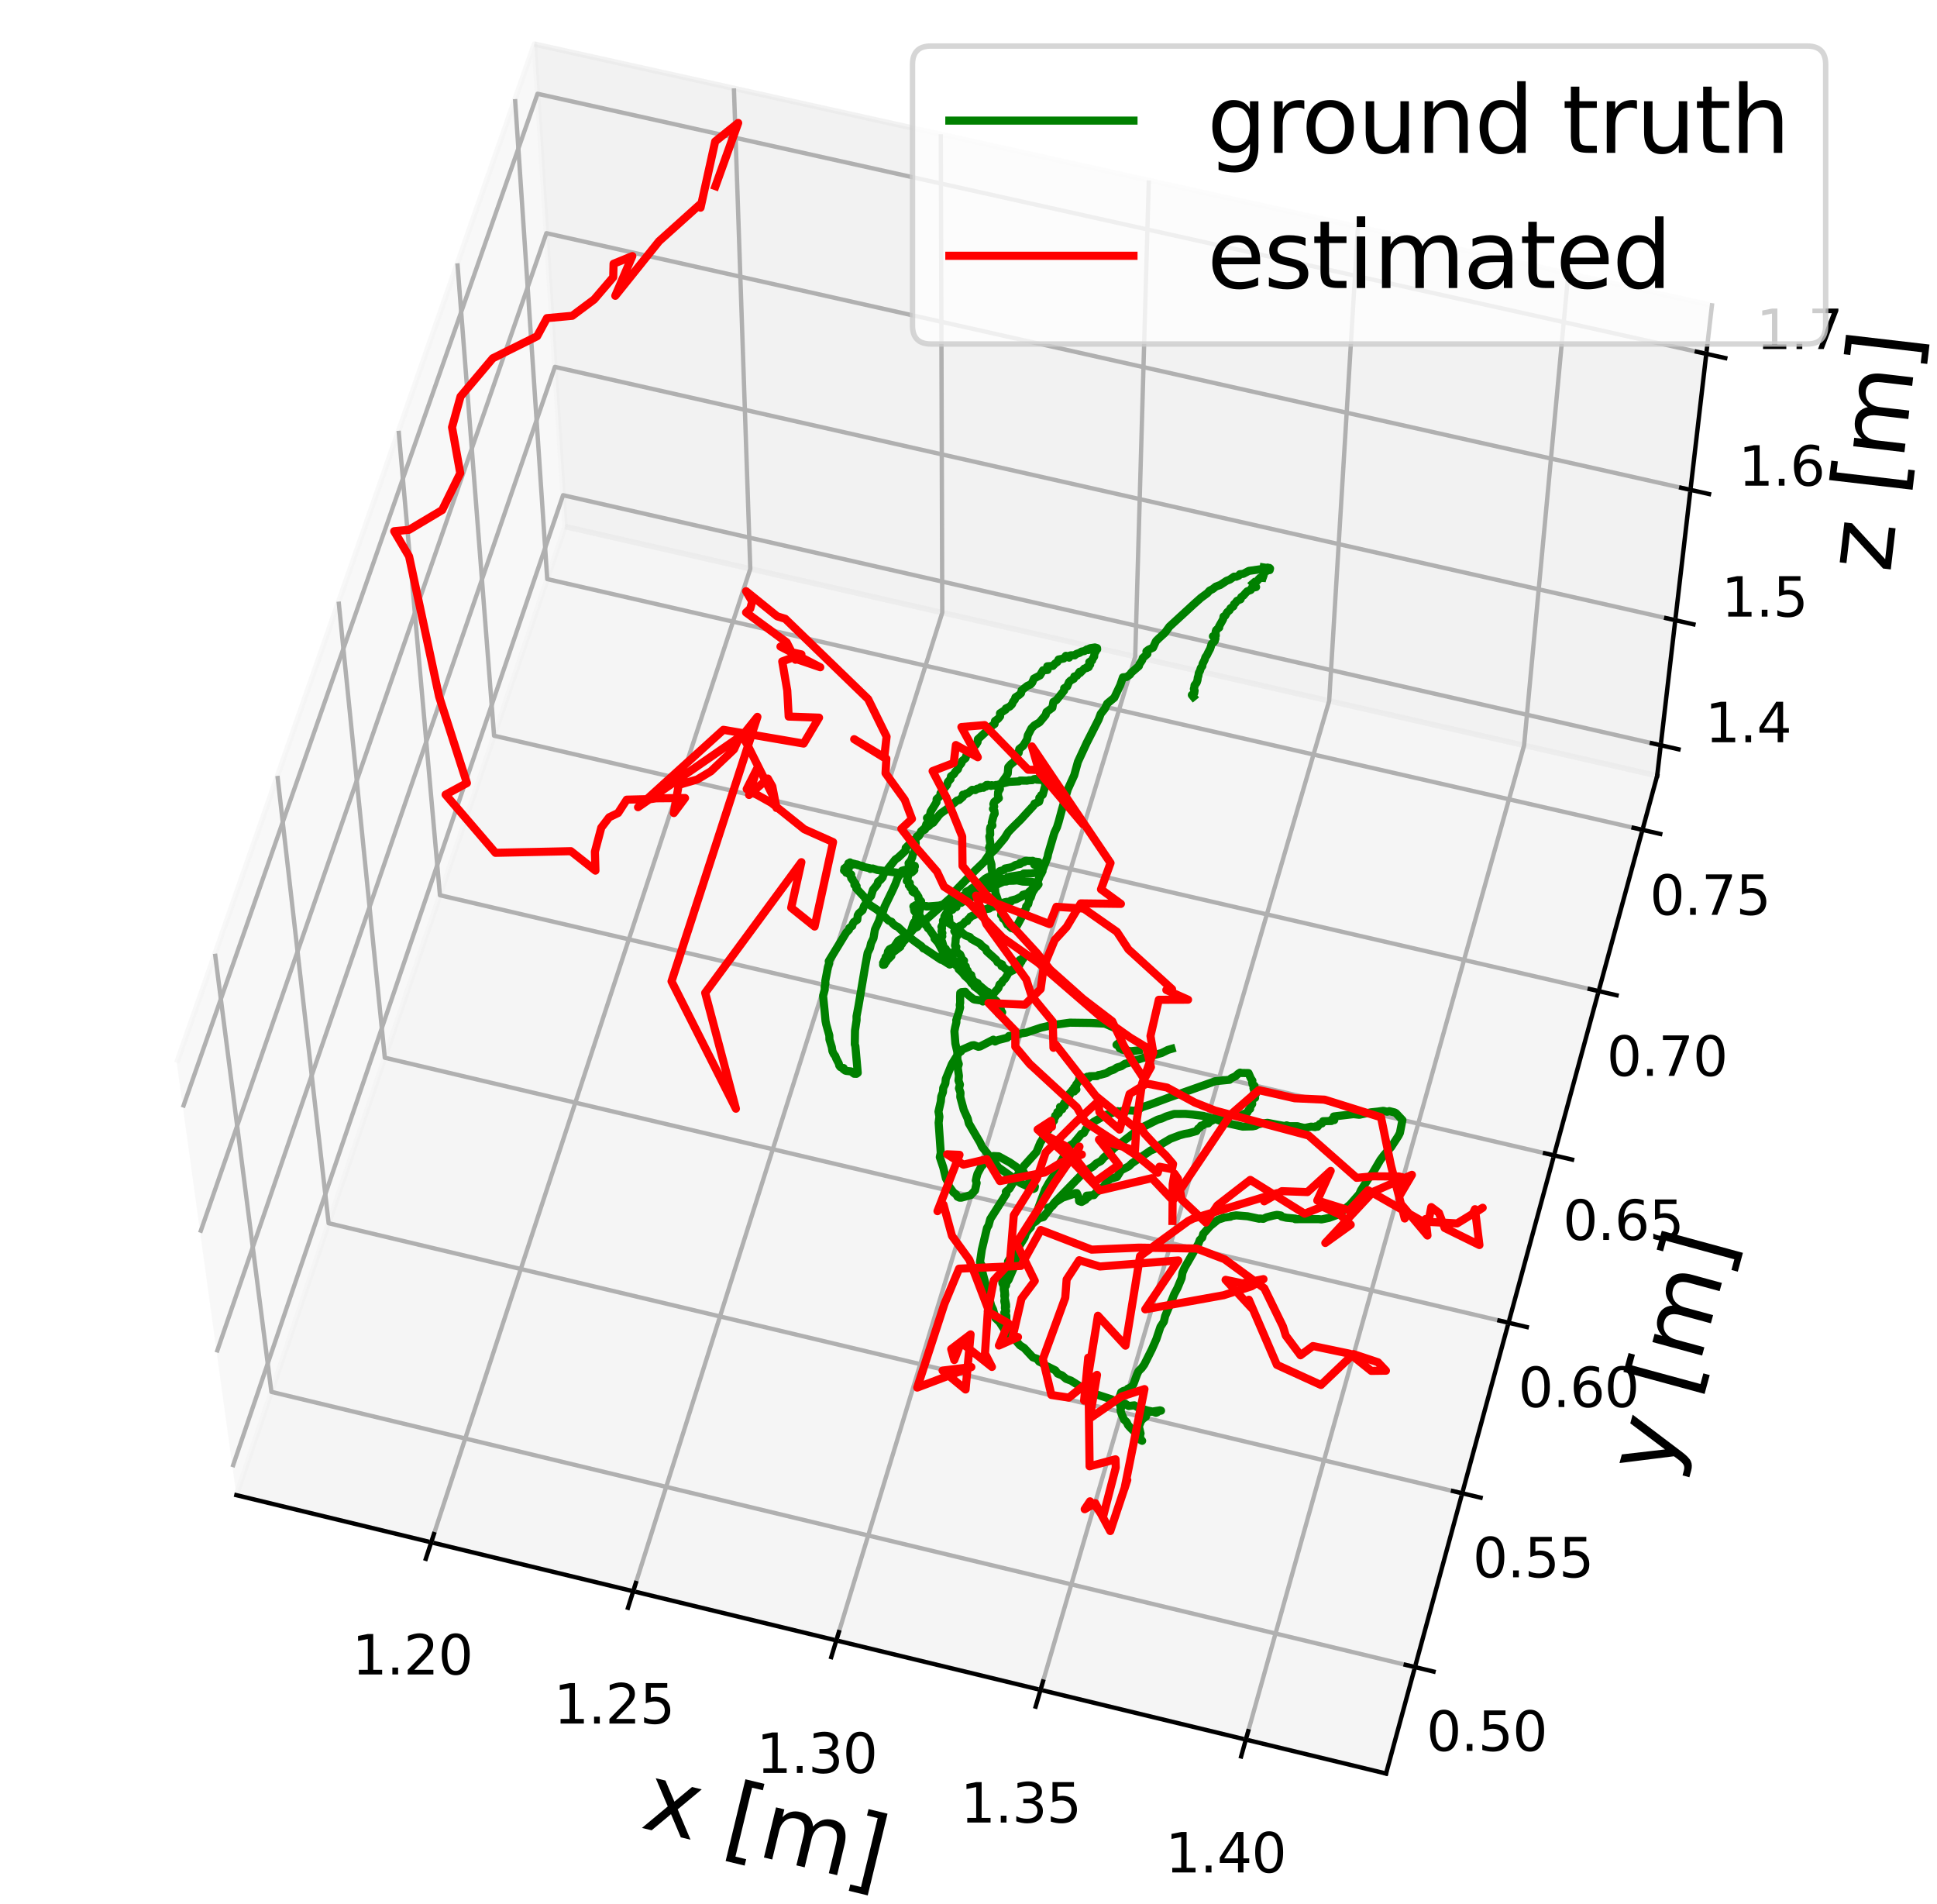 <?xml version="1.0" encoding="utf-8" standalone="no"?>
<!DOCTYPE svg PUBLIC "-//W3C//DTD SVG 1.1//EN"
  "http://www.w3.org/Graphics/SVG/1.1/DTD/svg11.dtd">
<svg xmlns:xlink="http://www.w3.org/1999/xlink" width="357.656pt" height="351.439pt" viewBox="0 0 357.656 351.439" xmlns="http://www.w3.org/2000/svg" version="1.1">
 <defs>
  <style type="text/css">*{stroke-linejoin: round; stroke-linecap: butt}</style>
 </defs>
 <g id="figure_1">
  <g id="patch_1">
   <path d="M 0 351.439 
L 357.656 351.439 
L 357.656 0 
L 0 0 
z
" style="fill: #ffffff"/>
  </g>
  <g id="patch_2">
   <path d="M 0 345.6 
L 345.6 345.6 
L 345.6 0 
L 0 0 
z
" style="fill: #ffffff"/>
  </g>
  <g id="pane3d_1">
   <g id="patch_3">
    <path d="M 43.64 276.022 
L 104.336 97.213 
L 98.668 8.135 
L 32.635 196.201 
" style="fill: #f2f2f2; opacity: 0.5; stroke: #f2f2f2; stroke-linejoin: miter"/>
   </g>
  </g>
  <g id="pane3d_2">
   <g id="patch_4">
    <path d="M 104.336 97.213 
L 305.985 143.222 
L 316.1 56.368 
L 98.668 8.135 
" style="fill: #e6e6e6; opacity: 0.5; stroke: #e6e6e6; stroke-linejoin: miter"/>
   </g>
  </g>
  <g id="pane3d_3">
   <g id="patch_5">
    <path d="M 43.64 276.022 
L 255.925 327.419 
L 305.985 143.222 
L 104.336 97.213 
" style="fill: #ececec; opacity: 0.5; stroke: #ececec; stroke-linejoin: miter"/>
   </g>
  </g>
  <g id="axis3d_1">
   <g id="line2d_1">
    <path d="M 43.64 276.022 
L 255.925 327.419 
" style="fill: none; stroke: #000000; stroke-width: 0.8; stroke-linecap: square"/>
   </g>
   <g id="text_1">
    <!-- x [m] -->
    <g transform="translate(118.044 337.345)rotate(-346.39)scale(0.17 -0.17)">
     <defs>
      <path id="DejaVuSans-78" d="M 3513 3500 
L 2247 1797 
L 3578 0 
L 2900 0 
L 1881 1375 
L 863 0 
L 184 0 
L 1544 1831 
L 300 3500 
L 978 3500 
L 1906 2253 
L 2834 3500 
L 3513 3500 
z
" transform="scale(0.016)"/>
      <path id="DejaVuSans-20" transform="scale(0.016)"/>
      <path id="DejaVuSans-5b" d="M 550 4863 
L 1875 4863 
L 1875 4416 
L 1125 4416 
L 1125 -397 
L 1875 -397 
L 1875 -844 
L 550 -844 
L 550 4863 
z
" transform="scale(0.016)"/>
      <path id="DejaVuSans-6d" d="M 3328 2828 
Q 3544 3216 3844 3400 
Q 4144 3584 4550 3584 
Q 5097 3584 5394 3201 
Q 5691 2819 5691 2113 
L 5691 0 
L 5113 0 
L 5113 2094 
Q 5113 2597 4934 2840 
Q 4756 3084 4391 3084 
Q 3944 3084 3684 2787 
Q 3425 2491 3425 1978 
L 3425 0 
L 2847 0 
L 2847 2094 
Q 2847 2600 2669 2842 
Q 2491 3084 2119 3084 
Q 1678 3084 1418 2786 
Q 1159 2488 1159 1978 
L 1159 0 
L 581 0 
L 581 3500 
L 1159 3500 
L 1159 2956 
Q 1356 3278 1631 3431 
Q 1906 3584 2284 3584 
Q 2666 3584 2933 3390 
Q 3200 3197 3328 2828 
z
" transform="scale(0.016)"/>
      <path id="DejaVuSans-5d" d="M 1947 4863 
L 1947 -844 
L 622 -844 
L 622 -397 
L 1369 -397 
L 1369 4416 
L 622 4416 
L 622 4863 
L 1947 4863 
z
" transform="scale(0.016)"/>
     </defs>
     <use xlink:href="#DejaVuSans-78"/>
     <use xlink:href="#DejaVuSans-20" x="59.18"/>
     <use xlink:href="#DejaVuSans-5b" x="90.967"/>
     <use xlink:href="#DejaVuSans-6d" x="129.98"/>
     <use xlink:href="#DejaVuSans-5d" x="227.393"/>
    </g>
   </g>
   <g id="Line3DCollection_1">
    <path d="M 79.622 284.733 
L 138.538 105.017 
L 135.513 16.308 
" style="fill: none; stroke: #b0b0b0; stroke-width: 0.8"/>
    <path d="M 116.922 293.764 
L 173.983 113.104 
L 173.712 24.782 
" style="fill: none; stroke: #b0b0b0; stroke-width: 0.8"/>
    <path d="M 154.424 302.844 
L 209.61 121.233 
L 212.121 33.302 
" style="fill: none; stroke: #b0b0b0; stroke-width: 0.8"/>
    <path d="M 192.129 311.973 
L 245.42 129.403 
L 250.743 41.87 
" style="fill: none; stroke: #b0b0b0; stroke-width: 0.8"/>
    <path d="M 230.038 321.151 
L 281.413 137.615 
L 289.579 50.485 
" style="fill: none; stroke: #b0b0b0; stroke-width: 0.8"/>
   </g>
   <g id="xtick_1">
    <g id="line2d_2">
     <path d="M 80.119 283.215 
L 78.625 287.774 
" style="fill: none; stroke: #000000; stroke-width: 0.8; stroke-linecap: square"/>
    </g>
    <g id="text_2">
     <!-- 1.20 -->
     <g transform="translate(64.992 309.125)scale(0.1 -0.1)">
      <defs>
       <path id="DejaVuSans-31" d="M 794 531 
L 1825 531 
L 1825 4091 
L 703 3866 
L 703 4441 
L 1819 4666 
L 2450 4666 
L 2450 531 
L 3481 531 
L 3481 0 
L 794 0 
L 794 531 
z
" transform="scale(0.016)"/>
       <path id="DejaVuSans-2e" d="M 684 794 
L 1344 794 
L 1344 0 
L 684 0 
L 684 794 
z
" transform="scale(0.016)"/>
       <path id="DejaVuSans-32" d="M 1228 531 
L 3431 531 
L 3431 0 
L 469 0 
L 469 531 
Q 828 903 1448 1529 
Q 2069 2156 2228 2338 
Q 2531 2678 2651 2914 
Q 2772 3150 2772 3378 
Q 2772 3750 2511 3984 
Q 2250 4219 1831 4219 
Q 1534 4219 1204 4116 
Q 875 4013 500 3803 
L 500 4441 
Q 881 4594 1212 4672 
Q 1544 4750 1819 4750 
Q 2544 4750 2975 4387 
Q 3406 4025 3406 3419 
Q 3406 3131 3298 2873 
Q 3191 2616 2906 2266 
Q 2828 2175 2409 1742 
Q 1991 1309 1228 531 
z
" transform="scale(0.016)"/>
       <path id="DejaVuSans-30" d="M 2034 4250 
Q 1547 4250 1301 3770 
Q 1056 3291 1056 2328 
Q 1056 1369 1301 889 
Q 1547 409 2034 409 
Q 2525 409 2770 889 
Q 3016 1369 3016 2328 
Q 3016 3291 2770 3770 
Q 2525 4250 2034 4250 
z
M 2034 4750 
Q 2819 4750 3233 4129 
Q 3647 3509 3647 2328 
Q 3647 1150 3233 529 
Q 2819 -91 2034 -91 
Q 1250 -91 836 529 
Q 422 1150 422 2328 
Q 422 3509 836 4129 
Q 1250 4750 2034 4750 
z
" transform="scale(0.016)"/>
      </defs>
      <use xlink:href="#DejaVuSans-31"/>
      <use xlink:href="#DejaVuSans-2e" x="63.623"/>
      <use xlink:href="#DejaVuSans-32" x="95.41"/>
      <use xlink:href="#DejaVuSans-30" x="159.033"/>
     </g>
    </g>
   </g>
   <g id="xtick_2">
    <g id="line2d_3">
     <path d="M 117.404 292.237 
L 115.956 296.822 
" style="fill: none; stroke: #000000; stroke-width: 0.8; stroke-linecap: square"/>
    </g>
    <g id="text_3">
     <!-- 1.25 -->
     <g transform="translate(102.236 318.19)scale(0.1 -0.1)">
      <defs>
       <path id="DejaVuSans-35" d="M 691 4666 
L 3169 4666 
L 3169 4134 
L 1269 4134 
L 1269 2991 
Q 1406 3038 1543 3061 
Q 1681 3084 1819 3084 
Q 2600 3084 3056 2656 
Q 3513 2228 3513 1497 
Q 3513 744 3044 326 
Q 2575 -91 1722 -91 
Q 1428 -91 1123 -41 
Q 819 9 494 109 
L 494 744 
Q 775 591 1075 516 
Q 1375 441 1709 441 
Q 2250 441 2565 725 
Q 2881 1009 2881 1497 
Q 2881 1984 2565 2268 
Q 2250 2553 1709 2553 
Q 1456 2553 1204 2497 
Q 953 2441 691 2322 
L 691 4666 
z
" transform="scale(0.016)"/>
      </defs>
      <use xlink:href="#DejaVuSans-31"/>
      <use xlink:href="#DejaVuSans-2e" x="63.623"/>
      <use xlink:href="#DejaVuSans-32" x="95.41"/>
      <use xlink:href="#DejaVuSans-35" x="159.033"/>
     </g>
    </g>
   </g>
   <g id="xtick_3">
    <g id="line2d_4">
     <path d="M 154.89 301.309 
L 153.489 305.918 
" style="fill: none; stroke: #000000; stroke-width: 0.8; stroke-linecap: square"/>
    </g>
    <g id="text_4">
     <!-- 1.30 -->
     <g transform="translate(139.681 327.304)scale(0.1 -0.1)">
      <defs>
       <path id="DejaVuSans-33" d="M 2597 2516 
Q 3050 2419 3304 2112 
Q 3559 1806 3559 1356 
Q 3559 666 3084 287 
Q 2609 -91 1734 -91 
Q 1441 -91 1130 -33 
Q 819 25 488 141 
L 488 750 
Q 750 597 1062 519 
Q 1375 441 1716 441 
Q 2309 441 2620 675 
Q 2931 909 2931 1356 
Q 2931 1769 2642 2001 
Q 2353 2234 1838 2234 
L 1294 2234 
L 1294 2753 
L 1863 2753 
Q 2328 2753 2575 2939 
Q 2822 3125 2822 3475 
Q 2822 3834 2567 4026 
Q 2313 4219 1838 4219 
Q 1578 4219 1281 4162 
Q 984 4106 628 3988 
L 628 4550 
Q 988 4650 1302 4700 
Q 1616 4750 1894 4750 
Q 2613 4750 3031 4423 
Q 3450 4097 3450 3541 
Q 3450 3153 3228 2886 
Q 3006 2619 2597 2516 
z
" transform="scale(0.016)"/>
      </defs>
      <use xlink:href="#DejaVuSans-31"/>
      <use xlink:href="#DejaVuSans-2e" x="63.623"/>
      <use xlink:href="#DejaVuSans-33" x="95.41"/>
      <use xlink:href="#DejaVuSans-30" x="159.033"/>
     </g>
    </g>
   </g>
   <g id="xtick_4">
    <g id="line2d_5">
     <path d="M 192.579 310.429 
L 191.226 315.063 
" style="fill: none; stroke: #000000; stroke-width: 0.8; stroke-linecap: square"/>
    </g>
    <g id="text_5">
     <!-- 1.35 -->
     <g transform="translate(177.329 336.467)scale(0.1 -0.1)">
      <use xlink:href="#DejaVuSans-31"/>
      <use xlink:href="#DejaVuSans-2e" x="63.623"/>
      <use xlink:href="#DejaVuSans-33" x="95.41"/>
      <use xlink:href="#DejaVuSans-35" x="159.033"/>
     </g>
    </g>
   </g>
   <g id="xtick_5">
    <g id="line2d_6">
     <path d="M 230.473 319.599 
L 229.168 324.259 
" style="fill: none; stroke: #000000; stroke-width: 0.8; stroke-linecap: square"/>
    </g>
    <g id="text_6">
     <!-- 1.40 -->
     <g transform="translate(215.181 345.679)scale(0.1 -0.1)">
      <defs>
       <path id="DejaVuSans-34" d="M 2419 4116 
L 825 1625 
L 2419 1625 
L 2419 4116 
z
M 2253 4666 
L 3047 4666 
L 3047 1625 
L 3713 1625 
L 3713 1100 
L 3047 1100 
L 3047 0 
L 2419 0 
L 2419 1100 
L 313 1100 
L 313 1709 
L 2253 4666 
z
" transform="scale(0.016)"/>
      </defs>
      <use xlink:href="#DejaVuSans-31"/>
      <use xlink:href="#DejaVuSans-2e" x="63.623"/>
      <use xlink:href="#DejaVuSans-34" x="95.41"/>
      <use xlink:href="#DejaVuSans-30" x="159.033"/>
     </g>
    </g>
   </g>
  </g>
  <g id="axis3d_2">
   <g id="line2d_7">
    <path d="M 305.985 143.222 
L 255.925 327.419 
" style="fill: none; stroke: #000000; stroke-width: 0.8; stroke-linecap: square"/>
   </g>
   <g id="text_7">
    <!-- y [m] -->
    <g transform="translate(308.079 273.102)rotate(-74.796)scale(0.17 -0.17)">
     <defs>
      <path id="DejaVuSans-79" d="M 2059 -325 
Q 1816 -950 1584 -1140 
Q 1353 -1331 966 -1331 
L 506 -1331 
L 506 -850 
L 844 -850 
Q 1081 -850 1212 -737 
Q 1344 -625 1503 -206 
L 1606 56 
L 191 3500 
L 800 3500 
L 1894 763 
L 2988 3500 
L 3597 3500 
L 2059 -325 
z
" transform="scale(0.016)"/>
     </defs>
     <use xlink:href="#DejaVuSans-79"/>
     <use xlink:href="#DejaVuSans-20" x="59.18"/>
     <use xlink:href="#DejaVuSans-5b" x="90.967"/>
     <use xlink:href="#DejaVuSans-6d" x="129.98"/>
     <use xlink:href="#DejaVuSans-5d" x="227.393"/>
    </g>
   </g>
   <g id="Line3DCollection_2">
    <path d="M 39.702 176.073 
L 50.111 256.959 
L 261.266 307.767 
" style="fill: none; stroke: #b0b0b0; stroke-width: 0.8"/>
    <path d="M 51.231 143.239 
L 60.679 225.825 
L 269.986 275.679 
" style="fill: none; stroke: #b0b0b0; stroke-width: 0.8"/>
    <path d="M 62.528 111.063 
L 71.051 195.269 
L 278.543 244.195 
" style="fill: none; stroke: #b0b0b0; stroke-width: 0.8"/>
    <path d="M 73.602 79.525 
L 81.233 165.274 
L 286.94 213.298 
" style="fill: none; stroke: #b0b0b0; stroke-width: 0.8"/>
    <path d="M 84.457 48.608 
L 91.229 135.826 
L 295.182 182.973 
" style="fill: none; stroke: #b0b0b0; stroke-width: 0.8"/>
    <path d="M 95.102 18.292 
L 101.044 106.91 
L 303.272 153.203 
" style="fill: none; stroke: #b0b0b0; stroke-width: 0.8"/>
   </g>
   <g id="xtick_6">
    <g id="line2d_8">
     <path d="M 259.551 307.354 
L 264.697 308.593 
" style="fill: none; stroke: #000000; stroke-width: 0.8; stroke-linecap: square"/>
    </g>
    <g id="text_8">
     <!-- 0.50 -->
     <g transform="translate(263.367 323.232)scale(0.1 -0.1)">
      <use xlink:href="#DejaVuSans-30"/>
      <use xlink:href="#DejaVuSans-2e" x="63.623"/>
      <use xlink:href="#DejaVuSans-35" x="95.41"/>
      <use xlink:href="#DejaVuSans-30" x="159.033"/>
     </g>
    </g>
   </g>
   <g id="xtick_7">
    <g id="line2d_9">
     <path d="M 268.287 275.274 
L 273.387 276.489 
" style="fill: none; stroke: #000000; stroke-width: 0.8; stroke-linecap: square"/>
    </g>
    <g id="text_9">
     <!-- 0.55 -->
     <g transform="translate(271.929 291.193)scale(0.1 -0.1)">
      <use xlink:href="#DejaVuSans-30"/>
      <use xlink:href="#DejaVuSans-2e" x="63.623"/>
      <use xlink:href="#DejaVuSans-35" x="95.41"/>
      <use xlink:href="#DejaVuSans-35" x="159.033"/>
     </g>
    </g>
   </g>
   <g id="xtick_8">
    <g id="line2d_10">
     <path d="M 276.858 243.798 
L 281.913 244.99 
" style="fill: none; stroke: #000000; stroke-width: 0.8; stroke-linecap: square"/>
    </g>
    <g id="text_10">
     <!-- 0.60 -->
     <g transform="translate(280.33 259.756)scale(0.1 -0.1)">
      <defs>
       <path id="DejaVuSans-36" d="M 2113 2584 
Q 1688 2584 1439 2293 
Q 1191 2003 1191 1497 
Q 1191 994 1439 701 
Q 1688 409 2113 409 
Q 2538 409 2786 701 
Q 3034 994 3034 1497 
Q 3034 2003 2786 2293 
Q 2538 2584 2113 2584 
z
M 3366 4563 
L 3366 3988 
Q 3128 4100 2886 4159 
Q 2644 4219 2406 4219 
Q 1781 4219 1451 3797 
Q 1122 3375 1075 2522 
Q 1259 2794 1537 2939 
Q 1816 3084 2150 3084 
Q 2853 3084 3261 2657 
Q 3669 2231 3669 1497 
Q 3669 778 3244 343 
Q 2819 -91 2113 -91 
Q 1303 -91 875 529 
Q 447 1150 447 2328 
Q 447 3434 972 4092 
Q 1497 4750 2381 4750 
Q 2619 4750 2861 4703 
Q 3103 4656 3366 4563 
z
" transform="scale(0.016)"/>
      </defs>
      <use xlink:href="#DejaVuSans-30"/>
      <use xlink:href="#DejaVuSans-2e" x="63.623"/>
      <use xlink:href="#DejaVuSans-36" x="95.41"/>
      <use xlink:href="#DejaVuSans-30" x="159.033"/>
     </g>
    </g>
   </g>
   <g id="xtick_9">
    <g id="line2d_11">
     <path d="M 285.27 212.908 
L 290.281 214.078 
" style="fill: none; stroke: #000000; stroke-width: 0.8; stroke-linecap: square"/>
    </g>
    <g id="text_11">
     <!-- 0.65 -->
     <g transform="translate(288.575 228.903)scale(0.1 -0.1)">
      <use xlink:href="#DejaVuSans-30"/>
      <use xlink:href="#DejaVuSans-2e" x="63.623"/>
      <use xlink:href="#DejaVuSans-36" x="95.41"/>
      <use xlink:href="#DejaVuSans-35" x="159.033"/>
     </g>
    </g>
   </g>
   <g id="xtick_10">
    <g id="line2d_12">
     <path d="M 293.526 182.59 
L 298.494 183.739 
" style="fill: none; stroke: #000000; stroke-width: 0.8; stroke-linecap: square"/>
    </g>
    <g id="text_12">
     <!-- 0.70 -->
     <g transform="translate(296.668 198.618)scale(0.1 -0.1)">
      <defs>
       <path id="DejaVuSans-37" d="M 525 4666 
L 3525 4666 
L 3525 4397 
L 1831 0 
L 1172 0 
L 2766 4134 
L 525 4134 
L 525 4666 
z
" transform="scale(0.016)"/>
      </defs>
      <use xlink:href="#DejaVuSans-30"/>
      <use xlink:href="#DejaVuSans-2e" x="63.623"/>
      <use xlink:href="#DejaVuSans-37" x="95.41"/>
      <use xlink:href="#DejaVuSans-30" x="159.033"/>
     </g>
    </g>
   </g>
   <g id="xtick_11">
    <g id="line2d_13">
     <path d="M 301.631 152.827 
L 306.556 153.955 
" style="fill: none; stroke: #000000; stroke-width: 0.8; stroke-linecap: square"/>
    </g>
    <g id="text_13">
     <!-- 0.75 -->
     <g transform="translate(304.613 168.885)scale(0.1 -0.1)">
      <use xlink:href="#DejaVuSans-30"/>
      <use xlink:href="#DejaVuSans-2e" x="63.623"/>
      <use xlink:href="#DejaVuSans-37" x="95.41"/>
      <use xlink:href="#DejaVuSans-35" x="159.033"/>
     </g>
    </g>
   </g>
  </g>
  <g id="axis3d_3">
   <g id="line2d_14">
    <path d="M 305.985 143.222 
L 316.1 56.368 
" style="fill: none; stroke: #000000; stroke-width: 0.8; stroke-linecap: square"/>
   </g>
   <g id="text_14">
    <!-- z [m] -->
    <g transform="translate(349.037 105.869)rotate(-83.357)scale(0.17 -0.17)">
     <defs>
      <path id="DejaVuSans-7a" d="M 353 3500 
L 3084 3500 
L 3084 2975 
L 922 459 
L 3084 459 
L 3084 0 
L 275 0 
L 275 525 
L 2438 3041 
L 353 3041 
L 353 3500 
z
" transform="scale(0.016)"/>
     </defs>
     <use xlink:href="#DejaVuSans-7a"/>
     <use xlink:href="#DejaVuSans-20" x="52.49"/>
     <use xlink:href="#DejaVuSans-5b" x="84.277"/>
     <use xlink:href="#DejaVuSans-6d" x="123.291"/>
     <use xlink:href="#DejaVuSans-5d" x="220.703"/>
    </g>
   </g>
   <g id="Line3DCollection_3">
    <path d="M 306.642 137.581 
L 103.967 91.422 
L 42.928 270.854 
" style="fill: none; stroke: #b0b0b0; stroke-width: 0.8"/>
    <path d="M 309.33 114.498 
L 102.46 67.732 
L 40.008 249.682 
" style="fill: none; stroke: #b0b0b0; stroke-width: 0.8"/>
    <path d="M 312.133 90.434 
L 100.889 43.05 
L 36.96 227.571 
" style="fill: none; stroke: #b0b0b0; stroke-width: 0.8"/>
    <path d="M 315.057 65.325 
L 99.252 17.312 
L 33.773 204.456 
" style="fill: none; stroke: #b0b0b0; stroke-width: 0.8"/>
   </g>
   <g id="xtick_12">
    <g id="line2d_15">
     <path d="M 304.997 137.207 
L 309.933 138.331 
" style="fill: none; stroke: #000000; stroke-width: 0.8; stroke-linecap: square"/>
    </g>
    <g id="text_15">
     <!-- 1.4 -->
     <g transform="translate(314.825 137.026)scale(0.1 -0.1)">
      <use xlink:href="#DejaVuSans-31"/>
      <use xlink:href="#DejaVuSans-2e" x="63.623"/>
      <use xlink:href="#DejaVuSans-34" x="95.41"/>
     </g>
    </g>
   </g>
   <g id="xtick_13">
    <g id="line2d_16">
     <path d="M 307.651 114.119 
L 312.69 115.258 
" style="fill: none; stroke: #000000; stroke-width: 0.8; stroke-linecap: square"/>
    </g>
    <g id="text_16">
     <!-- 1.5 -->
     <g transform="translate(317.841 113.834)scale(0.1 -0.1)">
      <use xlink:href="#DejaVuSans-31"/>
      <use xlink:href="#DejaVuSans-2e" x="63.623"/>
      <use xlink:href="#DejaVuSans-35" x="95.41"/>
     </g>
    </g>
   </g>
   <g id="xtick_14">
    <g id="line2d_17">
     <path d="M 310.417 90.049 
L 315.565 91.204 
" style="fill: none; stroke: #000000; stroke-width: 0.8; stroke-linecap: square"/>
    </g>
    <g id="text_17">
     <!-- 1.6 -->
     <g transform="translate(320.985 89.658)scale(0.1 -0.1)">
      <use xlink:href="#DejaVuSans-31"/>
      <use xlink:href="#DejaVuSans-2e" x="63.623"/>
      <use xlink:href="#DejaVuSans-36" x="95.41"/>
     </g>
    </g>
   </g>
   <g id="xtick_15">
    <g id="line2d_18">
     <path d="M 313.304 64.935 
L 318.565 66.105 
" style="fill: none; stroke: #000000; stroke-width: 0.8; stroke-linecap: square"/>
    </g>
    <g id="text_18">
     <!-- 1.7 -->
     <g transform="translate(324.266 64.435)scale(0.1 -0.1)">
      <use xlink:href="#DejaVuSans-31"/>
      <use xlink:href="#DejaVuSans-2e" x="63.623"/>
      <use xlink:href="#DejaVuSans-37" x="95.41"/>
     </g>
    </g>
   </g>
  </g>
  <g id="axes_1">
   <g id="line2d_19">
    <path d="M 220.345 128.641 
L 220.069 128.301 
L 220.505 127.96 
L 220.576 127.493 
L 220.436 127.203 
L 220.53 126.892 
L 220.564 126.526 
L 220.961 126.019 
L 221.109 125.547 
L 221.162 125.119 
L 221.273 124.771 
L 221.363 124.22 
L 221.568 123.852 
L 221.717 123.331 
L 221.999 122.957 
L 222.051 122.554 
L 222.257 122.162 
L 222.446 121.76 
L 222.576 121.326 
L 222.842 120.965 
L 223.067 120.488 
L 223.254 120.134 
L 223.442 119.78 
L 223.551 119.458 
L 223.719 118.877 
L 224.041 118.621 
L 224.288 118.322 
L 224.417 117.89 
L 223.958 117.472 
L 224.491 117.33 
L 224.448 116.949 
L 224.464 116.623 
L 224.555 116.338 
L 224.912 116.007 
L 225.12 115.857 
L 225.1 115.63 
L 225.286 115.302 
L 225.473 114.974 
L 225.659 114.646 
L 225.863 114.256 
L 225.915 113.832 
L 226.216 113.686 
L 226.402 113.358 
L 226.588 113.031 
L 227.022 112.669 
L 227.21 112.293 
L 227.736 111.936 
L 227.864 111.53 
L 228.105 111.33 
L 228.403 110.922 
L 229.064 110.637 
L 229.192 110.232 
L 229.607 109.932 
L 229.982 109.493 
L 230.306 109.164 
L 230.95 108.917 
L 231.121 108.554 
L 231.931 108.378 
L 231.361 107.708 
" clip-path="url(#p60db34bd13)" style="fill: none; stroke: #008000; stroke-width: 1.5; stroke-linecap: square"/>
   </g>
   <g id="line2d_20">
    <path d="M 232.447 106.899 
L 232.674 106.663 
L 233.011 106.683 
" clip-path="url(#p60db34bd13)" style="fill: none; stroke: #008000; stroke-width: 1.5; stroke-linecap: square"/>
   </g>
   <g id="line2d_21">
    <path d="M 233.273 106.35 
L 233.309 106.252 
L 233.252 106.149 
L 233.365 106.044 
L 233.25 105.862 
L 233.305 105.678 
L 233.511 105.554 
L 233.698 105.49 
L 233.996 105.37 
L 234.093 105.277 
L 234.433 105.248 
L 234.471 105.101 
L 234.508 104.954 
L 234.449 104.9 
L 234.39 104.846 
L 234.464 104.913 
L 234.191 104.819 
L 234.037 104.779 
L 234.018 104.865 
L 233.331 104.759 
" clip-path="url(#p60db34bd13)" style="fill: none; stroke: #008000; stroke-width: 1.5; stroke-linecap: square"/>
   </g>
   <g id="line2d_22">
    <path d="M 232.266 105.158 
L 230.594 105.395 
L 229.57 105.934 
L 228.938 106.004 
L 228.741 106.262 
L 228.24 106.476 
L 227.873 106.451 
L 227.065 107.004 
L 226.488 107.225 
L 225.318 107.989 
L 224.492 108.292 
L 223.935 108.737 
L 223.339 109.043 
L 222.935 109.498 
L 221.747 110.371 
L 220.503 111.475 
L 215.93 115.676 
L 215.095 116.823 
L 213.975 117.84 
L 213.445 118.363 
L 212.896 119.568 
L 212.082 119.938 
L 211.684 120.247 
L 211.858 120.721 
L 211.008 121.475 
L 210.895 121.867 
L 210.384 122.616 
L 210.289 122.97 
L 208.911 124.153 
L 208.629 124.548 
L 208.024 124.983 
L 207.345 125.042 
L 206.838 126.509 
L 205.747 128.806 
L 204.437 129.89 
L 204.003 130.826 
L 203.246 131.779 
L 202.85 132.833 
L 200.659 137.133 
L 199.031 140.647 
L 198.35 143.12 
L 197.154 145.749 
L 196.13 149.28 
L 195.482 151.689 
L 195.159 152.726 
L 194.682 153.752 
L 193.538 157.631 
L 193.424 158.228 
L 192.564 160.441 
L 192.334 161.171 
L 191.99 161.739 
L 191.397 163.324 
L 191.243 163.804 
L 190.611 164.778 
L 190.323 165.676 
L 190.035 166.081 
L 189.861 166.894 
L 189.477 167.345 
L 189.438 167.741 
L 189.247 168.054 
L 188.901 168.356 
L 188.939 168.77 
L 187.841 170.793 
L 187.244 171.515 
L 187.187 171.434 
L 186.745 171.334 
L 186.727 171.127 
L 186.496 171.12 
L 186.42 170.878 
L 186.017 170.722 
L 185.578 169.858 
L 185.195 169.569 
L 185.158 169.202 
L 184.852 168.931 
L 184.969 168.107 
L 184.644 167.629 
L 184.607 167.216 
L 184.133 165.813 
L 183.81 164.892 
L 183.699 163.773 
L 183.474 162.563 
L 183.081 160.253 
L 183.064 159.582 
L 182.781 158.636 
L 182.69 157.554 
L 182.864 156.819 
L 182.637 156.442 
L 182.867 155.811 
L 182.682 154.409 
L 182.835 154.051 
L 182.8 153.078 
L 182.878 152.704 
L 183.239 152.392 
L 183.127 151.889 
L 183.434 150.669 
L 183.663 150.214 
L 183.608 149.697 
L 183.344 149.332 
L 183.573 148.901 
L 183.423 148.453 
L 183.575 148.052 
L 184.43 147.363 
L 184.261 146.861 
L 184.301 146.207 
L 184.624 145.662 
L 184.57 145.03 
L 185.748 143.393 
L 186.072 142.825 
L 186.17 141.63 
L 186.626 141.112 
L 187.251 140.614 
L 187.536 140.122 
L 187.538 139.547 
L 188.088 138.985 
L 188.203 138.281 
L 188.923 137.692 
L 189.645 136.505 
L 189.779 135.764 
L 190.443 134.475 
L 190.993 133.914 
L 191.939 133.354 
L 193.077 131.989 
L 193.229 131.451 
L 194.308 130.653 
L 194.5 129.586 
L 195.068 129.25 
L 196.488 127.468 
L 196.491 127.062 
L 197.04 126.74 
L 197.384 125.923 
L 197.669 125.647 
L 198.277 125.308 
L 198.373 124.882 
L 198.867 124.743 
L 199.343 124.022 
L 199.42 124.253 
L 199.956 123.705 
L 200.225 123.418 
L 200.701 123.317 
L 200.722 123.136 
L 201.008 123.17 
L 201.105 122.982 
L 201.051 122.784 
L 201.299 122.678 
L 201.133 122.226 
L 201.648 121.93 
L 201.705 121.698 
L 202.031 121.203 
L 202.092 120.516 
L 202.283 120.331 
L 202.189 120.089 
L 202.585 119.876 
L 202.566 119.65 
L 202.165 119.531 
L 201.308 119.668 
L 201.06 119.773 
L 200.944 119.999 
L 200.695 119.89 
L 200.239 120.193 
L 199.705 120.289 
L 199.362 120.51 
L 198.697 120.748 
L 198.43 120.987 
L 197.747 120.976 
L 197.348 121.094 
L 197.4 121.413 
L 196.813 121.072 
L 196.412 121.572 
L 195.465 121.751 
L 195.234 122.201 
L 194.815 122.501 
L 194.398 122.942 
L 193.378 123.008 
L 193.43 123.683 
L 192.579 123.746 
L 192.026 124.687 
L 190.909 125.273 
L 190.586 126.027 
L 190.301 126.35 
L 189.678 126.63 
L 188.638 127.446 
L 188.523 127.98 
L 188.126 128.335 
L 187.484 128.748 
L 187.388 129.149 
L 187.066 129.522 
L 186.857 130.028 
L 186.442 130.445 
L 185.725 130.793 
L 185.686 131.01 
L 184.648 131.683 
L 184.665 132.241 
L 184.305 132.689 
L 183.72 133.109 
L 183.643 133.663 
L 182.566 134.412 
L 182.282 134.878 
L 180.562 136.469 
L 180.503 136.987 
L 180.2 137.49 
L 179.102 138.517 
L 178.893 138.977 
L 178.438 139.446 
L 178.285 139.961 
L 177.661 140.481 
L 177.526 140.888 
L 177.033 141.504 
L 176.88 141.996 
L 176.425 142.442 
L 176.12 142.924 
L 175.59 143.306 
L 175.511 143.816 
L 175.037 144.348 
L 174.863 144.902 
L 174.064 145.931 
L 173.665 146.434 
L 173.586 146.969 
L 172.94 147.528 
L 172.917 148.095 
L 171.829 149.859 
L 171.692 150.579 
L 171.16 151.01 
L 171.533 151.581 
L 171.038 152.153 
L 170.844 152.795 
L 170.083 153.463 
L 169.833 154.003 
L 169.281 154.474 
L 169.011 155.123 
L 169.082 155.671 
L 168.882 157.182 
L 168.537 157.744 
L 168.437 158.274 
L 168.167 158.878 
L 167.764 159.362 
L 167.836 159.912 
L 167.66 160.448 
L 166.541 160.749 
L 166.175 161.468 
L 165.773 161.999 
L 165.327 163.211 
L 164.804 164.36 
L 163.316 167.433 
L 163.061 168.245 
L 162.58 169.074 
L 162.305 169.972 
L 161.548 171.632 
L 161.283 173.204 
L 160.836 174.132 
L 160.637 175.028 
L 160.209 175.894 
L 159.744 178.415 
L 158.52 185.702 
L 158.154 187.628 
L 158.163 188.331 
L 157.873 190.256 
L 157.831 192.809 
L 157.938 193.107 
L 158.377 198.065 
L 158.143 198.239 
L 157.719 198.231 
L 157.151 197.8 
L 156.255 197.703 
L 156.046 197.631 
L 155.954 197.472 
L 155.745 197.422 
L 155.77 197.177 
L 155.486 197.155 
L 155.166 196.988 
L 154.962 196.711 
L 154.875 196.326 
L 154.415 195.442 
L 154.215 194.917 
L 153.956 194.605 
L 153.701 194.045 
L 153.582 193.289 
L 153.154 191.917 
L 153.132 191.164 
L 152.567 189.153 
L 152.43 188.488 
L 152.246 186.504 
L 151.979 183.854 
L 152.29 182.669 
L 152.266 182.171 
L 152.412 181.622 
L 152.386 181.102 
L 152.668 179.624 
L 152.863 178.554 
L 153.09 177.85 
L 153.025 177.457 
L 156.263 172.151 
L 156.761 171.645 
L 156.825 171.307 
L 157.359 170.943 
L 157.444 170.589 
L 157.657 170.218 
L 158.285 169.81 
L 158.376 168.995 
L 158.589 168.624 
L 159.255 168.047 
L 159.57 167.193 
L 160.278 166.32 
L 160.341 165.938 
L 160.836 165.412 
L 161.186 164.276 
L 161.987 163.292 
L 162.142 162.775 
L 162.579 162.435 
L 162.959 161.993 
L 163.134 161.438 
L 165.317 158.675 
L 165.828 158.33 
L 166.717 157.499 
L 167.245 157.001 
L 167.23 156.536 
L 168.646 155.138 
L 169.684 154.32 
L 170.158 153.457 
L 170.798 153.14 
L 170.969 152.804 
L 171.533 152.47 
L 171.853 152.122 
L 172.305 151.893 
L 173.361 150.519 
L 173.682 150.171 
L 174.849 149.357 
L 176.712 147.786 
L 177.106 147.694 
L 177.784 147.092 
L 177.785 146.713 
L 178.179 146.691 
L 178.367 146.51 
L 178.687 146.448 
L 179.515 145.809 
L 180.077 145.86 
L 180.416 145.62 
L 181.055 145.501 
L 181.093 145.331 
L 181.581 145.435 
L 181.789 145.169 
L 182.071 145.206 
L 182.128 144.928 
L 182.429 144.904 
L 182.993 145.095 
L 183.087 144.957 
L 183.708 145.04 
L 183.878 144.919 
L 184.161 144.91 
L 184.33 145.029 
L 184.349 144.921 
L 184.425 144.821 
L 186.294 144.349 
L 187.749 144.271 
L 188.184 144.249 
L 188.355 144.104 
L 189.642 144.123 
L 189.945 144.052 
L 190.627 144.02 
L 190.892 143.855 
L 191.196 143.807 
L 191.442 143.943 
L 192.257 143.985 
L 192.352 143.893 
L 192.749 144.159 
L 193.088 144.68 
L 192.974 144.833 
L 193.106 145.218 
L 192.916 145.353 
L 192.532 146.723 
L 192.227 146.817 
L 192.169 147.096 
L 191.903 147.285 
L 191.996 147.598 
L 191.861 148.024 
L 191.575 148.057 
L 191.403 148.248 
L 191.024 148.348 
L 190.871 148.694 
L 189.656 150.011 
L 188.462 151.319 
L 187.003 152.745 
L 186.151 153.642 
L 185.486 154.715 
L 183.704 156.848 
L 182.454 158.031 
L 181.713 159.11 
L 179.686 161.068 
L 176.198 164.673 
L 175.627 165.679 
L 170.412 170.266 
L 169.749 170.625 
L 169.388 171.122 
L 168.745 171.442 
L 168.041 172.282 
L 167.512 172.541 
L 166.621 173.205 
L 165.863 173.654 
L 165.083 174.813 
L 164.249 175.244 
L 163.962 175.668 
L 163.824 176.439 
L 163.521 176.682 
L 163.499 177.011 
L 163.271 177.293 
L 163.363 177.538 
L 163.059 177.758 
L 163.303 178.084 
L 163.058 178.116 
L 163.324 178.067 
L 163.212 177.93 
L 163.67 177.524 
L 163.749 177.321 
L 164.588 176.492 
L 164.516 176.254 
L 164.689 175.96 
L 166.246 174.785 
L 166.174 174.524 
L 166.572 174.238 
L 166.555 174.102 
L 167.145 173.506 
L 167.167 173.178 
L 167.681 172.541 
L 168.176 171.967 
L 168.657 170.52 
L 168.829 170.205 
L 169.151 169.924 
L 169.155 169.393 
L 169.724 168.791 
L 169.825 167.881 
L 169.938 167.752 
L 169.998 167.278 
L 169.736 167.13 
L 169.945 167.002 
L 169.874 166.546 
L 170.083 166.395 
L 169.578 165.923 
L 169.599 165.596 
L 169.212 164.983 
L 168.669 164.727 
L 168.483 164.597 
L 168.86 164.396 
L 168.523 164.186 
L 168.562 164.108 
L 168.095 163.87 
L 168.209 163.764 
L 167.816 163.451 
L 167.986 163.021 
L 167.423 162.62 
L 167.575 162.276 
L 167.631 161.929 
L 167.536 161.95 
L 167.555 161.796 
L 167.704 161.693 
L 167.927 160.95 
L 167.926 160.858 
L 168.245 160.75 
L 168.148 160.494 
L 168.372 160.408 
L 168.24 160.173 
L 168.909 159.854 
L 168.211 159.667 
L 168.319 159.789 
L 168.354 159.838 
L 168.541 159.898 
L 168.765 159.812 
L 168.722 159.9 
L 168.929 159.967 
L 168.7 160.157 
L 168.826 160.623 
L 168.56 160.648 
L 168.672 160.784 
L 168.349 161.064 
L 166.259 161.195 
L 161.989 160.608 
L 161.133 160.334 
L 160.706 160.422 
L 160.636 160.302 
L 159.558 160.068 
L 159.169 159.986 
L 159.249 159.878 
L 158.378 159.713 
L 158.514 159.684 
L 158.2 159.573 
L 157.848 159.586 
L 157.875 159.514 
L 156.871 159.271 
L 156.952 159.21 
L 156.662 159.425 
L 156.649 159.384 
L 157.082 159.802 
L 156.524 159.789 
L 156.087 160.192 
L 156.318 160.211 
L 155.916 160.305 
L 156.024 160.571 
L 155.846 160.694 
L 156.617 160.373 
L 156.511 160.445 
L 156.387 160.601 
L 156.672 160.698 
L 156.673 160.966 
L 156.253 161.121 
L 156.706 161.191 
L 156.75 161.365 
L 157.17 161.455 
L 157.066 161.595 
L 157.178 162.132 
L 157.388 162.211 
L 157.358 162.367 
L 157.957 163.156 
L 157.761 163.361 
L 158.173 163.597 
L 158.094 163.992 
L 159.661 165.677 
L 159.814 166.049 
L 160.249 166.539 
L 160.328 166.893 
L 162.006 167.99 
L 164.071 169.951 
L 164.626 170.174 
L 164.775 170.431 
L 165.274 170.88 
L 165.809 171.14 
L 166.973 172.233 
L 167.36 172.414 
L 167.878 173.001 
L 168.871 173.762 
L 170.141 174.681 
L 170.491 175.094 
L 170.804 175.212 
L 173.76 177.187 
L 173.89 177.155 
L 175.355 178.071 
L 175.52 178.001 
L 175.319 177.823 
L 175.557 177.747 
L 175.411 177.669 
L 175.375 177.464 
L 174.954 177.147 
L 174.88 176.82 
L 174.715 176.713 
L 174.293 176.129 
L 174.072 175.923 
L 174.181 175.834 
L 173.222 174.034 
L 172.558 173.279 
L 172.611 173.045 
L 171.663 171.628 
L 171.329 171.346 
L 171.289 171.087 
L 170.955 170.826 
L 171.024 170.7 
L 170.469 170.432 
L 170.576 170.139 
L 169.922 169.749 
L 169.826 169.343 
L 169.95 169.249 
L 169.595 169.047 
L 169.609 168.819 
L 169.438 168.769 
L 169.304 168.529 
L 169.113 168.539 
L 168.826 168.164 
L 168.76 167.794 
L 168.861 167.558 
L 168.856 167.412 
L 169.129 167.396 
L 168.651 167.346 
L 168.899 167.222 
L 169.067 167.242 
L 169.042 167.111 
L 169.309 167.165 
L 169.713 167.132 
L 169.875 167.222 
L 171.139 167.282 
L 171.058 167.359 
L 172.401 167.266 
L 173.39 167.183 
L 173.989 167.025 
L 174.306 167.22 
L 174.948 167.064 
L 178.986 164.713 
L 179.576 164.59 
L 179.614 164.407 
L 180.033 164.336 
L 182.478 163.35 
L 183.301 163.069 
L 184.009 162.885 
L 183.188 162.709 
L 183.4 162.544 
L 186.008 162.127 
L 186.067 161.949 
L 186.491 161.829 
L 188.222 161.565 
L 188.684 161.53 
L 189.032 161.263 
L 190.358 161.244 
L 191.092 161.147 
L 192.151 160.977 
L 192.498 160.828 
L 192.193 160.639 
L 192.462 160.543 
L 192.404 160.462 
L 191.866 160.361 
L 191.904 160.282 
L 191.924 160.196 
L 191.598 160.141 
L 191.695 160.048 
L 192.118 159.94 
L 191.984 159.842 
L 191.427 159.804 
L 191.464 159.772 
L 190.945 159.608 
L 190.984 159.482 
L 191.599 159.284 
L 191.293 159.142 
L 191.37 159.136 
L 191.774 159.139 
L 190.946 159.046 
L 190.677 158.919 
L 190.369 158.943 
L 189.427 158.911 
L 189.1 159.02 
L 189.098 159.162 
L 188.349 159.309 
L 188.424 159.468 
L 187.462 159.711 
L 187.038 159.983 
L 186.557 160.151 
L 185.578 160.339 
L 185.422 160.585 
L 184.597 160.832 
L 184.46 161.25 
L 183.98 161.465 
L 182.542 161.874 
L 181.967 162.18 
L 181.257 162.786 
L 180.835 163.174 
L 179.458 163.988 
L 179.019 164.345 
L 178.389 164.639 
L 178.502 165.056 
L 177.396 165.563 
L 177.434 166.008 
L 176.445 166.871 
L 175.363 168.055 
L 174.889 168.336 
L 174.378 169.181 
L 174.53 169.54 
L 174.113 169.946 
L 174.154 170.49 
L 173.834 171.104 
L 173.93 171.359 
L 173.856 171.962 
L 174.008 172.25 
L 173.819 172.638 
L 173.991 172.864 
L 173.67 173.062 
L 173.671 173.292 
L 173.955 173.837 
L 174.26 174.869 
L 174.638 175.185 
L 174.619 175.476 
L 175.036 175.691 
L 175.112 175.937 
L 175.811 176.717 
L 175.943 177.042 
L 176.396 177.603 
L 176.357 178.001 
L 176.584 178.281 
L 176.979 178.534 
L 177.017 178.925 
L 177.675 179.532 
L 178.163 180.164 
L 178.99 180.901 
L 179.403 181.516 
L 179.778 181.83 
L 179.909 182.108 
L 180.791 182.742 
L 181.84 183.75 
L 182.121 184.085 
L 182.232 184.403 
L 182.794 184.915 
L 182.831 185.124 
L 183.916 186.205 
L 183.972 186.353 
L 184.289 186.807 
L 184.438 187.175 
L 184.72 187.285 
L 184.928 187.153 
L 184.968 186.957 
L 185.043 186.885 
L 184.894 186.669 
L 184.821 186.449 
L 184.671 186.324 
L 184.766 186.167 
L 184.431 185.413 
L 184.112 185.293 
L 184.058 184.874 
L 182.52 183.513 
L 182.596 183.372 
L 182.465 183.139 
L 182.051 183.062 
L 182.108 182.983 
L 180.941 182.005 
L 180.696 181.879 
L 180.527 181.52 
L 179.886 181.186 
L 179.641 181.036 
L 179.641 180.877 
L 179.34 180.238 
L 179.34 180.01 
L 178.905 179.881 
L 178.905 179.653 
L 178.659 179.412 
L 178.66 179.161 
L 178.414 178.92 
L 178.319 178.394 
L 177.675 178.126 
L 177.675 177.737 
L 177.998 177.356 
L 177.656 177.136 
L 177.429 176.51 
L 177.276 176.192 
L 176.649 175.792 
L 176.629 175.556 
L 176.532 175.639 
L 176.361 175.39 
L 176.588 174.822 
L 176.341 174.555 
L 176.436 173.934 
L 176.472 173.246 
L 176.548 172.964 
L 176.776 172.739 
L 176.205 171.894 
L 176.394 171.818 
L 176.719 171.548 
L 177.1 171.428 
L 176.965 171.089 
L 177.728 170.709 
L 178.225 170.155 
L 178.588 170.051 
L 178.78 169.681 
L 179.106 169.433 
L 179.183 169.218 
L 179.891 168.942 
L 180.198 168.78 
L 180.218 168.484 
L 181.004 168.319 
L 181.887 167.875 
L 182.673 167.733 
L 182.655 167.562 
L 184.635 167.116 
L 185.135 166.886 
L 185.31 166.624 
L 185.868 166.498 
L 186.637 166.488 
L 186.658 166.261 
L 187.64 166.004 
L 188.837 165.405 
L 188.858 165.201 
L 190.189 164.794 
L 190.037 164.618 
L 190.404 164.335 
L 190.696 163.963 
L 191.371 163.752 
L 191.76 163.264 
L 191.01 163.023 
L 190.682 162.838 
L 188.851 162.748 
L 187.809 162.526 
L 187.135 162.585 
L 185.749 162.618 
L 185.844 162.737 
L 185.267 162.774 
L 183.131 163.728 
L 182.976 163.927 
L 182.362 163.996 
L 182.208 164.171 
L 181.575 164.467 
L 181.402 164.705 
L 180.788 165.007 
L 180.539 165.251 
L 179.639 165.559 
L 179.085 165.789 
L 179.104 165.96 
L 178.818 166.082 
L 178.112 166.242 
L 178.17 166.357 
L 177.483 166.547 
L 177.465 166.69 
L 176.937 166.691 
L 176.538 166.63 
L 176.425 166.818 
L 176.635 167.258 
L 176.598 167.463 
L 176.161 167.573 
L 175.86 167.953 
L 175.539 168.002 
L 174.96 168.799 
L 175.247 169.288 
L 175.21 169.491 
L 175.306 169.953 
L 175.137 170.372 
L 176.331 171.193 
L 177.429 172.011 
L 178.241 172.687 
L 179.109 173.008 
L 179.354 173.341 
L 180.955 174.218 
L 181.311 174.642 
L 181.988 175.119 
L 182.194 175.622 
L 183.939 177.185 
L 184.2 177.652 
L 185.045 178.055 
L 184.93 178.366 
L 185.324 178.551 
L 185.605 178.819 
L 186.13 179.168 
L 186.43 179.374 
L 186.599 179.37 
L 186.562 179.228 
L 186.994 179.175 
L 187.447 178.878 
L 187.637 178.675 
L 188.11 178.469 
L 188.205 178.265 
L 188.245 178.005 
L 188.606 177.525 
L 188.626 177.394 
L 188.476 177.291 
L 188.988 176.914 
L 188.838 176.834 
L 188.857 176.969 
L 188.895 177.043 
L 188.351 177.196 
L 188.125 177.387 
L 188.294 177.581 
L 187.615 178.131 
L 187.709 178.33 
L 187.614 178.595 
L 186.69 179.088 
L 186.369 179.324 
L 185.933 180.109 
L 185.573 180.692 
L 185.1 181.137 
L 184.986 181.443 
L 184.569 181.747 
L 184.341 182.428 
L 182.576 184.398 
L 182.216 184.669 
L 182.158 184.789 
L 181.913 184.708 
L 181.629 184.752 
L 181.477 184.894 
L 181.345 184.728 
L 179.982 184.538 
L 179.735 184.456 
L 179.131 183.974 
L 178.525 183.469 
L 178.242 183.108 
L 177.516 183.169 
L 177.439 183.306 
L 177.305 183.317 
L 177.28 183.976 
L 177.29 185.117 
L 177.211 185.547 
L 177.284 185.989 
L 177.07 186.792 
L 176.564 188.359 
L 176.599 188.704 
L 176.365 189.664 
L 176.227 190.376 
L 176.405 192.653 
L 176.759 194.182 
L 176.771 195.611 
L 177.034 196.442 
L 176.84 197.099 
L 177.061 198.624 
L 176.981 199.466 
L 177.244 200.231 
L 177.069 200.916 
L 177.352 201.73 
L 177.31 202.515 
L 177.95 204.887 
L 178.689 206.535 
L 178.896 207.4 
L 180.986 210.97 
L 181.327 211.729 
L 182.374 213.015 
L 183.076 214.149 
L 183.648 214.532 
L 184.312 215.498 
L 188.482 218.436 
L 190.806 219.498 
L 191.016 219.387 
L 191.093 219.043 
L 189.786 217.316 
L 189.31 216.888 
L 188.95 216.306 
L 188.187 216.037 
L 187.731 215.479 
L 186.436 214.589 
L 184.396 213.472 
L 183.402 213.417 
L 183.154 213.494 
L 182.196 214.213 
L 181.852 214.402 
L 181.467 215.102 
L 181.218 215.311 
L 180.489 216.688 
L 180.315 217.321 
L 180.179 217.943 
L 180.33 218.385 
L 180.038 219.76 
L 179.235 220.629 
L 177.498 221.11 
L 177.155 221.1 
L 176.794 220.924 
L 176.567 220.531 
L 176.035 220.111 
L 175.203 218.963 
L 175.053 218.272 
L 174.656 217.546 
L 174.17 215.533 
L 173.532 213.618 
L 173.706 212.846 
L 173.316 207.259 
L 173.456 206.162 
L 173.289 205.22 
L 173.717 203.333 
L 173.798 202.449 
L 174.107 201.619 
L 174.168 200.821 
L 174.553 200.054 
L 174.634 199.194 
L 175.751 196.459 
L 176.402 195.396 
L 177.112 194.303 
L 177.455 194.091 
L 177.495 193.854 
L 179.456 192.993 
L 179.854 192.953 
L 180.648 193.252 
L 180.97 193.194 
L 183.414 191.936 
L 183.733 192.282 
L 184.281 192.009 
L 185.979 191.583 
L 186.299 191.258 
L 187.6 191.162 
L 188.504 190.796 
L 189.501 190.63 
L 192.225 189.716 
L 194.346 189.238 
L 197.567 188.8 
L 201.434 188.853 
L 204.004 188.977 
L 205.805 189.763 
L 206.287 190.233 
L 206.75 190.477 
L 207.127 191.416 
L 207.021 191.884 
L 207.016 192.085 
L 206.878 192.21 
L 206.948 192.406 
L 206.68 192.413 
L 206.711 192.511 
L 206.243 192.795 
L 206.593 192.834 
L 206.157 192.89 
L 206.488 193.036 
L 206.558 193.209 
L 206.739 193.32 
L 206.733 193.519 
L 207.363 193.69 
L 207.227 193.771 
L 208.769 194.074 
L 209.806 193.966 
L 210.249 193.895 
L 210.249 193.895 
" clip-path="url(#p60db34bd13)" style="fill: none; stroke: #008000; stroke-width: 1.5; stroke-linecap: square"/>
   </g>
   <g id="line2d_23">
    <path d="M 218.529 193.478 
" clip-path="url(#p60db34bd13)" style="fill: none; stroke: #008000; stroke-width: 1.5; stroke-linecap: square"/>
   </g>
   <g id="line2d_24">
    <path d="M 216.319 193.634 
L 215.616 193.842 
L 214.473 194.407 
L 212.682 194.909 
L 212.058 194.958 
L 209.895 195.697 
L 209.05 195.893 
L 208.391 196.242 
L 207.712 196.389 
L 207.033 196.845 
L 206.242 197.077 
L 205.655 197.467 
L 204.937 197.717 
L 204.256 198.13 
L 203.175 198.426 
L 202.812 198.471 
L 202.561 198.654 
L 201.201 198.683 
L 201.117 198.839 
L 200.761 198.774 
L 201.089 198.983 
L 200.797 199.069 
L 199.998 198.947 
L 199.631 199.016 
L 199.829 199.328 
L 199.292 199.112 
L 199.451 199.304 
L 199.185 199.507 
L 199.231 199.562 
L 198.709 200.242 
L 198.696 200.597 
L 198.341 200.783 
L 198.403 200.887 
L 198.749 201.125 
L 198.66 201.193 
L 198.002 201.264 
L 198.348 201.502 
L 197.785 201.55 
L 197.375 202.016 
L 197.53 202.165 
L 197.058 202.279 
L 197.27 202.531 
L 197.464 203.343 
L 196.519 203.595 
L 196.768 203.744 
L 196.389 203.836 
L 196.599 204.178 
L 196.391 204.31 
L 195.726 204.357 
L 195.994 204.465 
L 196.146 204.771 
L 195.746 204.768 
L 195.88 204.8 
L 195.691 205.139 
L 195.577 205.248 
L 195.235 205.303 
L 195.483 205.519 
L 194.837 205.978 
L 194.953 206.051 
L 194.537 206.7 
L 194.615 206.9 
L 194.293 207.096 
L 194.276 207.524 
L 194.107 207.711 
L 194.09 207.912 
L 193.75 208.265 
L 193.619 208.575 
L 193.354 208.764 
L 193.298 209.115 
L 192.653 209.897 
L 192.464 210.376 
L 192.103 210.929 
L 191.38 212.675 
L 189.051 215.264 
L 188.783 215.773 
L 187.997 216.781 
L 186.402 219.437 
L 185.728 220.012 
L 185.824 220.382 
L 182.849 225.052 
L 182.537 226.216 
L 182.246 226.697 
L 181.287 230.718 
L 180.951 233.008 
L 181.295 233.658 
L 181.023 234.207 
L 181.424 234.963 
L 183.015 241.03 
L 183.359 241.746 
L 183.814 243.357 
L 184.561 244.077 
L 185.478 245.498 
L 186.053 245.904 
L 186.569 246.591 
L 187.144 246.997 
L 188.33 248.364 
L 189.116 248.868 
L 190.705 250.582 
L 191.472 250.851 
L 191.873 251.372 
L 192.409 251.629 
L 192.906 252.06 
L 193.384 252.255 
L 194.861 252.988 
L 195.3 253.591 
L 196.107 253.922 
L 196.855 254.556 
L 197.757 254.883 
L 199.389 255.909 
L 201.291 256.496 
L 201.805 257.225 
L 205.106 258.292 
L 206.049 258.725 
L 207.835 259.188 
L 208.392 259.573 
L 209.455 259.445 
L 210.167 259.866 
L 211.868 260.398 
L 212.821 260.596 
L 213.446 260.829 
L 213.7 260.711 
L 213.628 260.564 
L 214.378 260.428 
L 214.192 260.371 
L 211.784 260.75 
L 211.572 261.554 
L 211.053 261.919 
L 210.687 262.342 
L 210.194 263.565 
L 210.289 263.561 
L 210.363 263.665 
L 210.602 264.643 
L 210.462 264.69 
L 210.53 264.987 
L 210.52 265.264 
L 210.321 265.572 
L 210.296 265.486 
L 210.69 265.832 
L 210.781 265.935 
L 210.816 265.89 
L 210.89 265.993 
L 210.694 265.893 
L 210.441 265.688 
L 210.264 265.179 
L 210.069 265.036 
L 210.051 264.758 
L 209.706 264.172 
L 209.478 264.332 
L 208.673 263.528 
L 208.289 263.093 
L 208.02 262.525 
L 207.558 262.093 
L 207.121 261.103 
L 206.938 260.554 
L 206.906 260.17 
L 207.009 259.908 
L 206.861 259.657 
L 206.886 259.399 
L 206.679 259.085 
L 206.693 257.99 
L 207.023 257.03 
L 207.358 256.823 
L 208.065 256.6 
L 208.262 256.356 
L 208.498 256.281 
L 208.965 255.961 
L 209.261 255.604 
L 209.937 253.768 
L 210.214 253.154 
L 210.82 252.547 
L 211.271 251.926 
L 211.959 250.562 
L 212.684 249.11 
L 213.508 247.245 
L 214.273 244.952 
L 214.898 244 
L 215.134 242.978 
L 216.405 239.953 
L 216.814 238.925 
L 217.417 237.781 
L 218.177 235.963 
L 218.335 234.967 
L 218.723 234.048 
L 221.285 229.601 
L 221.536 228.925 
L 221.981 228.478 
L 222.171 227.786 
L 223.461 226.343 
L 224.911 225.168 
L 225.817 224.876 
L 225.836 224.811 
L 227.207 224.628 
L 227.322 224.517 
L 228.268 224.372 
L 230.359 224.542 
L 232.498 224.996 
L 232.609 224.952 
L 233.264 225.013 
L 233.84 224.735 
L 235.011 224.434 
L 235.801 224.275 
L 236.515 224.397 
L 236.645 224.609 
L 237.526 224.814 
L 239.175 224.969 
L 239.169 225.08 
L 240.213 225.069 
L 243.498 225.072 
L 244.009 225.121 
L 245.374 224.842 
L 247.028 224.24 
L 247.511 223.802 
L 248.144 223.445 
L 248.564 222.969 
L 249.251 222.419 
L 250.981 220.446 
L 251.299 219.744 
L 252.822 217.343 
L 253.384 216.678 
L 254.874 214.143 
L 255.571 213.219 
L 256.869 211.758 
L 258.21 209.701 
L 258.485 209.158 
L 258.95 206.775 
L 257.774 205.522 
L 257.526 205.377 
L 256.535 205.128 
L 256.139 205.24 
L 255.414 205.073 
L 254.382 205.218 
L 253.119 205.353 
L 250.994 205.804 
L 249.919 205.689 
L 246.279 206.115 
L 246.253 206.423 
L 246.365 206.784 
L 245.865 206.689 
L 245.842 206.952 
L 244.295 206.992 
L 244.086 207.412 
L 243.687 207.498 
L 243.282 208.006 
L 242.906 207.939 
L 242.91 207.984 
L 242.834 208.077 
L 242.091 207.991 
L 241.044 208.217 
L 240.664 208.195 
L 239.938 208.023 
L 239.59 207.918 
L 238.051 207.917 
L 237.565 207.757 
L 236.754 207.997 
L 236.919 207.831 
L 235.123 207.5 
L 234.034 207.289 
L 232.85 207.442 
L 232.192 207.606 
L 231.857 207.822 
L 231.293 207.94 
L 229.459 207.987 
L 226.073 207.239 
L 224.836 206.745 
L 224.132 206.489 
L 222.822 206.204 
L 222.177 206.008 
L 220.271 205.766 
L 218.858 205.64 
L 216.797 205.658 
L 215.29 206.126 
L 214.507 206.49 
L 213.761 206.704 
L 211.423 207.868 
L 210.463 208.328 
L 207.769 210.393 
L 206.71 211.264 
L 205.611 212.013 
L 204.897 212.874 
L 203.875 213.64 
L 203.277 214.346 
L 202.428 214.787 
L 201.79 215.392 
L 200.941 215.855 
L 200.399 216.391 
L 199.589 216.979 
L 194.699 222.011 
L 192.665 224.689 
L 191.815 224.921 
L 191.273 225.48 
L 190.808 225.758 
L 190.013 226.549 
L 189.569 226.762 
L 189.489 227.242 
L 188.75 228.226 
L 188.632 228.768 
L 188.205 229.348 
L 188.087 229.912 
L 187.699 230.318 
L 187.425 231.111 
L 187.038 231.473 
L 187.074 231.796 
L 186.649 232.055 
L 186.124 232.9 
L 186.141 233.31 
L 185.596 234.693 
L 185.264 235.61 
L 185.358 236.037 
L 185.068 236.461 
L 185.084 236.892 
L 185.331 237.421 
L 185.328 237.981 
L 185.459 238.665 
L 185.437 239.245 
L 185.755 240.824 
L 185.772 241.275 
L 185.655 241.582 
L 185.768 241.943 
L 185.553 242.47 
L 185.533 242.665 
L 185.819 242.954 
L 185.816 243.512 
L 185.945 244.658 
L 185.868 244.938 
L 186.04 245.186 
L 185.984 244.952 
L 186.042 244.948 
L 185.908 245.036 
L 185.717 245.189 
L 185.526 245.195 
L 185.779 244.306 
L 185.494 243.865 
L 185.594 243.34 
L 185.558 242.975 
L 185.79 242.791 
L 185.447 242.331 
L 185.776 242.078 
L 185.548 241.485 
L 185.571 240.86 
L 185.439 240.22 
L 185.6 239.047 
L 185.472 237.735 
L 185.763 237.311 
L 185.824 236.81 
L 186.213 236.295 
L 187.266 233.852 
L 187.309 233.159 
L 187.563 232.586 
L 187.763 231.154 
L 188.017 230.303 
L 188.834 229.039 
L 189.204 228.419 
L 189.438 227.699 
L 189.807 227.146 
L 190.35 226.542 
L 190.43 225.874 
L 190.896 225.252 
L 192.962 219.651 
L 193.699 218.336 
L 195.036 216.313 
L 195.385 215.296 
L 197.647 211.409 
L 198.226 211.087 
L 199.307 209.785 
L 199.674 209.323 
L 200.136 209.156 
L 200.521 208.4 
L 201.886 207.143 
L 203.77 206.054 
L 203.807 205.971 
L 206.355 205.129 
L 206.585 205.228 
L 207.329 205.083 
L 207.878 205.143 
L 208.329 204.975 
L 209.416 205.069 
L 210.307 204.822 
L 210.588 204.569 
L 211.022 204.353 
L 212.404 203.904 
L 215.616 202.707 
L 224.398 199.603 
L 227.036 199.342 
L 227.342 199.057 
L 228.128 198.685 
L 228.61 198.243 
L 228.973 198.017 
L 229.23 198.084 
L 230.532 198.106 
L 230.946 199.06 
L 231.246 199.511 
L 231.201 199.816 
L 231.275 200.192 
L 231.632 200.433 
L 231.442 200.882 
L 231.573 201.361 
L 231.931 201.894 
L 231.418 202.043 
L 231.741 202.679 
L 231.475 202.796 
L 231.153 203.102 
L 231.212 203.811 
L 230.833 204.373 
L 230.833 204.709 
L 230.53 204.952 
L 230.244 205.491 
L 229.809 205.591 
L 229.212 205.9 
L 228.273 205.971 
L 227.577 205.763 
L 226.9 205.784 
L 226.587 205.912 
L 224.993 206.167 
L 223.916 206.813 
L 223.396 207.073 
L 223.103 207.387 
L 222.421 207.475 
L 222.146 207.725 
L 221.756 207.814 
L 221.554 208.15 
L 221.236 208.346 
L 220.92 208.813 
L 219.512 209.205 
L 218.78 209.328 
L 217.84 209.582 
L 216.107 210.239 
L 213.888 211.553 
L 213.321 212.054 
L 212.468 212.398 
L 209.001 214.761 
L 208.413 215.327 
L 207.009 216.045 
L 206.24 217.278 
L 205.04 217.636 
L 204.472 218.073 
L 203.696 219.147 
L 202.267 220.25 
L 201.981 220.639 
L 200.659 220.737 
L 200.986 220.997 
L 200.679 221.221 
L 200.238 221.367 
L 200.449 221.485 
L 199.701 221.9 
L 199.26 221.75 
L 199.222 221.582 
L 199.28 221.323 
L 198.822 220.26 
L 198.497 220.274 
L 198.478 220.338 
L 196.177 221.115 
L 194.893 221.951 
L 194.335 222.636 
L 193.566 222.951 
L 193.566 222.951 
" clip-path="url(#p60db34bd13)" style="fill: none; stroke: #008000; stroke-width: 1.5; stroke-linecap: square"/>
   </g>
   <g id="line2d_25">
    <path d="M 132.106 34.362 
L 136.301 22.698 
L 132.052 26.116 
L 129.352 38.339 
L 129.269 37.719 
L 121.679 44.543 
L 113.611 54.606 
L 116.757 47.278 
L 113.293 48.693 
L 113.227 51.173 
L 109.71 55.283 
L 105.659 58.304 
L 100.988 58.732 
L 99.177 62.073 
L 90.992 66.14 
L 85.037 73.2 
L 83.467 78.88 
L 84.985 87.366 
L 81.643 94.164 
L 75.523 97.811 
L 72.788 98.07 
L 75.533 102.716 
L 81.077 128.585 
L 86.212 144.568 
L 82.277 146.702 
L 91.486 157.44 
L 105.413 157.142 
L 109.943 160.729 
L 109.846 157.236 
L 111.023 152.794 
L 112.479 150.886 
L 114.132 150.088 
L 115.721 147.631 
L 120.174 147.523 
L 121.14 147.376 
L 126.487 147.328 
L 124.419 150.098 
L 125.316 144.908 
L 128.732 143.908 
L 131.27 142.387 
L 135.529 138.34 
L 136.813 135.492 
L 137.959 137.424 
L 142.811 147.119 
L 143.381 149.166 
L 142.6 145.166 
L 141.778 143.734 
L 138.313 146.76 
L 139.768 141.934 
L 137.877 145.669 
L 142.428 148.212 
L 148.515 153.096 
L 153.82 155.462 
L 150.412 171.052 
L 146.09 167.579 
L 147.97 159.17 
L 130.209 183.295 
L 135.882 204.68 
L 123.995 181.165 
L 139.851 132.343 
L 137.256 135.568 
L 117.81 149.018 
L 133.573 134.733 
L 148.387 137.271 
L 151.233 132.488 
L 145.627 132.286 
L 145.363 127.476 
L 144.436 122.105 
L 147.981 120.811 
L 146.411 120.46 
L 144.108 119.366 
L 151.459 123.183 
L 146.792 121.588 
L 146.889 121.799 
L 145.252 118.582 
L 137.76 113.076 
L 138.533 112.352 
L 138.889 111.047 
L 137.758 109.141 
L 143.503 113.78 
L 144.99 114.238 
L 160.298 129.062 
L 163.702 135.987 
L 163.271 139.886 
L 157.721 136.464 
L 163.658 140.058 
L 163.508 142.742 
L 167.059 147.657 
L 168.389 151.177 
L 166.426 153.009 
L 168.751 155.991 
L 173.019 160.923 
L 174.317 163.698 
L 178.858 166.593 
L 185.149 173.126 
L 191.606 177.672 
L 203.188 187.674 
L 208.724 191.576 
L 211.624 193.328 
L 212.515 196.993 
L 211.273 199.217 
L 209.018 195.796 
L 207.442 192.93 
L 205.366 188.533 
L 199.945 184.382 
L 193.892 178.99 
L 191.508 175.997 
L 186.506 170.539 
L 184.134 167.079 
L 182.016 165.048 
L 177.726 159.863 
L 177.663 154.421 
L 174.757 147.24 
L 172.201 142.351 
L 176.103 140.861 
L 176.498 137.544 
L 180.543 139.798 
L 177.517 134.22 
L 181.812 133.859 
L 189.844 142.104 
L 192.924 142.147 
L 199.99 152.185 
L 191.96 142.665 
L 190.534 137.795 
L 205.055 159.318 
L 203.292 164.181 
L 206.968 166.867 
L 199.558 166.777 
L 196.947 171.136 
L 194.749 173.531 
L 192.724 178.418 
L 192.151 182.593 
L 189.235 185.479 
L 182.521 185.171 
L 187.471 190.321 
L 187.474 193.249 
L 190.123 196.408 
L 198.844 204.444 
L 200.362 207.122 
L 209.956 213.377 
L 213.76 216.518 
L 214.093 215.398 
L 216.398 215.843 
L 216.6 214.883 
L 215.243 213.29 
L 213.285 211.396 
L 211.32 209.28 
L 210.652 208.016 
L 209.175 207.888 
L 202.351 202.349 
L 194.918 192.826 
L 194.515 193.436 
L 194.38 188.61 
L 190.473 183.846 
L 189.502 180.818 
L 182.124 170.586 
L 180.237 165.332 
L 193.789 170.604 
L 195.062 167.409 
L 200.096 167.736 
L 206.221 172.016 
L 208.361 175.274 
L 216.415 182.609 
L 215.356 182.763 
L 219.369 184.556 
L 213.971 184.575 
L 212.428 191.253 
L 212.94 194.295 
L 210.855 200.136 
L 209.908 206.727 
L 209.567 212.376 
L 202.917 210.37 
L 206.572 215.044 
L 202.04 218.271 
L 196.866 211.665 
L 192.263 209.088 
L 194.237 208.01 
L 194.05 206.935 
L 191.586 208.528 
L 198.805 214.961 
L 197.58 212.689 
L 199.761 213.14 
L 195.902 214.647 
L 192.899 216.459 
L 184.632 218.042 
L 182.216 214.001 
L 177.889 215.01 
L 174.876 213.104 
L 177.168 213.197 
L 173.101 223.594 
L 174.209 222.391 
L 175.779 228.16 
L 178.988 232.577 
L 182.435 241.585 
L 181.871 249.869 
L 183.154 252.356 
L 177.46 247.836 
L 176.2 251.074 
L 175.635 249.063 
L 179.214 246.345 
L 178.288 256.522 
L 174.044 253.025 
L 179.356 252.384 
L 169.359 256.168 
L 174.383 240.718 
L 177.091 234.213 
L 188.496 233.71 
L 192.165 227.075 
L 201.565 230.699 
L 210.306 230.332 
L 220.952 230.494 
L 226.1 232.464 
L 233.444 237.826 
L 236.897 244.9 
L 237.413 246.57 
L 240.13 250.201 
L 242.431 248.499 
L 249.243 249.92 
L 253.197 253.085 
L 255.906 253.047 
L 254.443 251.499 
L 249.898 249.982 
L 243.913 255.688 
L 235.767 251.969 
L 230.596 239.954 
L 231.203 241.595 
L 226.299 236.279 
L 229.391 236.919 
L 233.294 236.146 
L 231.083 237.472 
L 225.941 239.115 
L 211.464 241.723 
L 217.562 232.698 
L 203.076 233.815 
L 199.269 232.655 
L 196.948 236.208 
L 196.693 239.587 
L 192.561 250.891 
L 194.135 257.531 
L 197.363 258.022 
L 202.555 253.816 
L 201.201 261.873 
L 207.069 257.82 
L 211.319 256.449 
L 207.634 274.82 
L 208.146 273.226 
L 205.006 282.649 
L 202.228 277.496 
L 200.284 278.618 
L 201.26 277.165 
L 202.593 278.42 
L 203.669 280.013 
L 206.022 270.928 
L 205.975 269.407 
L 201.188 270.698 
L 200.933 250.652 
L 200.174 258.568 
L 202.726 242.908 
L 207.81 248.426 
L 210.502 231.901 
L 219.394 225.421 
L 220.345 224.945 
L 235.817 220.265 
L 233.427 221.78 
L 236.693 219.906 
L 241.416 220.072 
L 245.704 216.156 
L 243.228 221.628 
L 249.104 223.461 
L 252.61 219.74 
L 262.714 225.518 
L 269.039 225.863 
L 273.771 222.967 
L 271.867 224.211 
L 272.344 223.234 
L 273.166 229.851 
L 266.754 226.7 
L 265.688 223.91 
L 264.273 222.844 
L 263.866 224.99 
L 263.222 225.054 
L 263.576 228.094 
L 258.745 222.35 
L 259.375 224.949 
L 256.824 215.122 
L 254.998 206.269 
L 244.59 203.013 
L 239.055 202.754 
L 232.43 201.255 
L 227.214 205.786 
L 216.582 221.63 
L 212.695 217.507 
L 203.102 219.759 
L 198.223 214.665 
L 199.32 211.675 
L 194.671 218.408 
L 191.917 222.855 
L 187.668 229.505 
L 191.068 236.459 
L 188.612 239.737 
L 187.007 246.657 
L 187.967 246.841 
L 184.443 248.404 
L 186.201 244.303 
L 182.373 242.127 
L 183.493 236.361 
L 186.47 233.128 
L 187.19 224.358 
L 191.468 217.535 
L 193.079 212.743 
L 198.698 207.102 
L 202.78 203.324 
L 203.004 205.295 
L 206.716 208.541 
L 208.57 201.968 
L 211.693 200.033 
L 215.488 200.777 
L 220.581 203.529 
L 224.347 205.027 
L 241.629 209.635 
L 250.494 217.442 
L 253.591 217.163 
L 258.331 217.197 
L 258.987 217.355 
L 258.563 220.514 
L 260.7 216.889 
L 253.531 220.026 
L 244.712 229.47 
L 249.401 226.106 
L 247.362 224.201 
L 244.165 222.765 
L 240.884 224.063 
L 230.858 217.825 
L 224.785 222.528 
L 222.657 225.698 
L 218.192 221.464 
L 217.497 217.595 
L 216.86 216.672 
L 216.531 218.615 
L 216.485 225.408 
L 216.485 225.408 
" clip-path="url(#p60db34bd13)" style="fill: none; stroke: #ff0000; stroke-width: 1.5; stroke-linecap: square"/>
   </g>
   <g id="legend_1">
    <g id="patch_6">
     <path d="M 171.892 63.506 
L 333.7 63.506 
Q 337.1 63.506 337.1 60.106 
L 337.1 11.9 
Q 337.1 8.5 333.7 8.5 
L 171.892 8.5 
Q 168.492 8.5 168.492 11.9 
L 168.492 60.106 
Q 168.492 63.506 171.892 63.506 
z
" style="fill: #ffffff; opacity: 0.8; stroke: #cccccc; stroke-linejoin: miter"/>
    </g>
    <g id="line2d_26">
     <path d="M 175.292 22.267 
L 192.292 22.267 
L 209.292 22.267 
" style="fill: none; stroke: #008000; stroke-width: 1.5; stroke-linecap: square"/>
    </g>
    <g id="text_19">
     <!-- ground truth -->
     <g transform="translate(222.892 28.217)scale(0.17 -0.17)">
      <defs>
       <path id="DejaVuSans-67" d="M 2906 1791 
Q 2906 2416 2648 2759 
Q 2391 3103 1925 3103 
Q 1463 3103 1205 2759 
Q 947 2416 947 1791 
Q 947 1169 1205 825 
Q 1463 481 1925 481 
Q 2391 481 2648 825 
Q 2906 1169 2906 1791 
z
M 3481 434 
Q 3481 -459 3084 -895 
Q 2688 -1331 1869 -1331 
Q 1566 -1331 1297 -1286 
Q 1028 -1241 775 -1147 
L 775 -588 
Q 1028 -725 1275 -790 
Q 1522 -856 1778 -856 
Q 2344 -856 2625 -561 
Q 2906 -266 2906 331 
L 2906 616 
Q 2728 306 2450 153 
Q 2172 0 1784 0 
Q 1141 0 747 490 
Q 353 981 353 1791 
Q 353 2603 747 3093 
Q 1141 3584 1784 3584 
Q 2172 3584 2450 3431 
Q 2728 3278 2906 2969 
L 2906 3500 
L 3481 3500 
L 3481 434 
z
" transform="scale(0.016)"/>
       <path id="DejaVuSans-72" d="M 2631 2963 
Q 2534 3019 2420 3045 
Q 2306 3072 2169 3072 
Q 1681 3072 1420 2755 
Q 1159 2438 1159 1844 
L 1159 0 
L 581 0 
L 581 3500 
L 1159 3500 
L 1159 2956 
Q 1341 3275 1631 3429 
Q 1922 3584 2338 3584 
Q 2397 3584 2469 3576 
Q 2541 3569 2628 3553 
L 2631 2963 
z
" transform="scale(0.016)"/>
       <path id="DejaVuSans-6f" d="M 1959 3097 
Q 1497 3097 1228 2736 
Q 959 2375 959 1747 
Q 959 1119 1226 758 
Q 1494 397 1959 397 
Q 2419 397 2687 759 
Q 2956 1122 2956 1747 
Q 2956 2369 2687 2733 
Q 2419 3097 1959 3097 
z
M 1959 3584 
Q 2709 3584 3137 3096 
Q 3566 2609 3566 1747 
Q 3566 888 3137 398 
Q 2709 -91 1959 -91 
Q 1206 -91 779 398 
Q 353 888 353 1747 
Q 353 2609 779 3096 
Q 1206 3584 1959 3584 
z
" transform="scale(0.016)"/>
       <path id="DejaVuSans-75" d="M 544 1381 
L 544 3500 
L 1119 3500 
L 1119 1403 
Q 1119 906 1312 657 
Q 1506 409 1894 409 
Q 2359 409 2629 706 
Q 2900 1003 2900 1516 
L 2900 3500 
L 3475 3500 
L 3475 0 
L 2900 0 
L 2900 538 
Q 2691 219 2414 64 
Q 2138 -91 1772 -91 
Q 1169 -91 856 284 
Q 544 659 544 1381 
z
M 1991 3584 
L 1991 3584 
z
" transform="scale(0.016)"/>
       <path id="DejaVuSans-6e" d="M 3513 2113 
L 3513 0 
L 2938 0 
L 2938 2094 
Q 2938 2591 2744 2837 
Q 2550 3084 2163 3084 
Q 1697 3084 1428 2787 
Q 1159 2491 1159 1978 
L 1159 0 
L 581 0 
L 581 3500 
L 1159 3500 
L 1159 2956 
Q 1366 3272 1645 3428 
Q 1925 3584 2291 3584 
Q 2894 3584 3203 3211 
Q 3513 2838 3513 2113 
z
" transform="scale(0.016)"/>
       <path id="DejaVuSans-64" d="M 2906 2969 
L 2906 4863 
L 3481 4863 
L 3481 0 
L 2906 0 
L 2906 525 
Q 2725 213 2448 61 
Q 2172 -91 1784 -91 
Q 1150 -91 751 415 
Q 353 922 353 1747 
Q 353 2572 751 3078 
Q 1150 3584 1784 3584 
Q 2172 3584 2448 3432 
Q 2725 3281 2906 2969 
z
M 947 1747 
Q 947 1113 1208 752 
Q 1469 391 1925 391 
Q 2381 391 2643 752 
Q 2906 1113 2906 1747 
Q 2906 2381 2643 2742 
Q 2381 3103 1925 3103 
Q 1469 3103 1208 2742 
Q 947 2381 947 1747 
z
" transform="scale(0.016)"/>
       <path id="DejaVuSans-74" d="M 1172 4494 
L 1172 3500 
L 2356 3500 
L 2356 3053 
L 1172 3053 
L 1172 1153 
Q 1172 725 1289 603 
Q 1406 481 1766 481 
L 2356 481 
L 2356 0 
L 1766 0 
Q 1100 0 847 248 
Q 594 497 594 1153 
L 594 3053 
L 172 3053 
L 172 3500 
L 594 3500 
L 594 4494 
L 1172 4494 
z
" transform="scale(0.016)"/>
       <path id="DejaVuSans-68" d="M 3513 2113 
L 3513 0 
L 2938 0 
L 2938 2094 
Q 2938 2591 2744 2837 
Q 2550 3084 2163 3084 
Q 1697 3084 1428 2787 
Q 1159 2491 1159 1978 
L 1159 0 
L 581 0 
L 581 4863 
L 1159 4863 
L 1159 2956 
Q 1366 3272 1645 3428 
Q 1925 3584 2291 3584 
Q 2894 3584 3203 3211 
Q 3513 2838 3513 2113 
z
" transform="scale(0.016)"/>
      </defs>
      <use xlink:href="#DejaVuSans-67"/>
      <use xlink:href="#DejaVuSans-72" x="63.477"/>
      <use xlink:href="#DejaVuSans-6f" x="102.34"/>
      <use xlink:href="#DejaVuSans-75" x="163.521"/>
      <use xlink:href="#DejaVuSans-6e" x="226.9"/>
      <use xlink:href="#DejaVuSans-64" x="290.279"/>
      <use xlink:href="#DejaVuSans-20" x="353.756"/>
      <use xlink:href="#DejaVuSans-74" x="385.543"/>
      <use xlink:href="#DejaVuSans-72" x="424.752"/>
      <use xlink:href="#DejaVuSans-75" x="465.865"/>
      <use xlink:href="#DejaVuSans-74" x="529.244"/>
      <use xlink:href="#DejaVuSans-68" x="568.453"/>
     </g>
    </g>
    <g id="line2d_27">
     <path d="M 175.292 47.22 
L 192.292 47.22 
L 209.292 47.22 
" style="fill: none; stroke: #ff0000; stroke-width: 1.5; stroke-linecap: square"/>
    </g>
    <g id="text_20">
     <!-- estimated -->
     <g transform="translate(222.892 53.17)scale(0.17 -0.17)">
      <defs>
       <path id="DejaVuSans-65" d="M 3597 1894 
L 3597 1613 
L 953 1613 
Q 991 1019 1311 708 
Q 1631 397 2203 397 
Q 2534 397 2845 478 
Q 3156 559 3463 722 
L 3463 178 
Q 3153 47 2828 -22 
Q 2503 -91 2169 -91 
Q 1331 -91 842 396 
Q 353 884 353 1716 
Q 353 2575 817 3079 
Q 1281 3584 2069 3584 
Q 2775 3584 3186 3129 
Q 3597 2675 3597 1894 
z
M 3022 2063 
Q 3016 2534 2758 2815 
Q 2500 3097 2075 3097 
Q 1594 3097 1305 2825 
Q 1016 2553 972 2059 
L 3022 2063 
z
" transform="scale(0.016)"/>
       <path id="DejaVuSans-73" d="M 2834 3397 
L 2834 2853 
Q 2591 2978 2328 3040 
Q 2066 3103 1784 3103 
Q 1356 3103 1142 2972 
Q 928 2841 928 2578 
Q 928 2378 1081 2264 
Q 1234 2150 1697 2047 
L 1894 2003 
Q 2506 1872 2764 1633 
Q 3022 1394 3022 966 
Q 3022 478 2636 193 
Q 2250 -91 1575 -91 
Q 1294 -91 989 -36 
Q 684 19 347 128 
L 347 722 
Q 666 556 975 473 
Q 1284 391 1588 391 
Q 1994 391 2212 530 
Q 2431 669 2431 922 
Q 2431 1156 2273 1281 
Q 2116 1406 1581 1522 
L 1381 1569 
Q 847 1681 609 1914 
Q 372 2147 372 2553 
Q 372 3047 722 3315 
Q 1072 3584 1716 3584 
Q 2034 3584 2315 3537 
Q 2597 3491 2834 3397 
z
" transform="scale(0.016)"/>
       <path id="DejaVuSans-69" d="M 603 3500 
L 1178 3500 
L 1178 0 
L 603 0 
L 603 3500 
z
M 603 4863 
L 1178 4863 
L 1178 4134 
L 603 4134 
L 603 4863 
z
" transform="scale(0.016)"/>
       <path id="DejaVuSans-61" d="M 2194 1759 
Q 1497 1759 1228 1600 
Q 959 1441 959 1056 
Q 959 750 1161 570 
Q 1363 391 1709 391 
Q 2188 391 2477 730 
Q 2766 1069 2766 1631 
L 2766 1759 
L 2194 1759 
z
M 3341 1997 
L 3341 0 
L 2766 0 
L 2766 531 
Q 2569 213 2275 61 
Q 1981 -91 1556 -91 
Q 1019 -91 701 211 
Q 384 513 384 1019 
Q 384 1609 779 1909 
Q 1175 2209 1959 2209 
L 2766 2209 
L 2766 2266 
Q 2766 2663 2505 2880 
Q 2244 3097 1772 3097 
Q 1472 3097 1187 3025 
Q 903 2953 641 2809 
L 641 3341 
Q 956 3463 1253 3523 
Q 1550 3584 1831 3584 
Q 2591 3584 2966 3190 
Q 3341 2797 3341 1997 
z
" transform="scale(0.016)"/>
      </defs>
      <use xlink:href="#DejaVuSans-65"/>
      <use xlink:href="#DejaVuSans-73" x="61.523"/>
      <use xlink:href="#DejaVuSans-74" x="113.623"/>
      <use xlink:href="#DejaVuSans-69" x="152.832"/>
      <use xlink:href="#DejaVuSans-6d" x="180.615"/>
      <use xlink:href="#DejaVuSans-61" x="278.027"/>
      <use xlink:href="#DejaVuSans-74" x="339.307"/>
      <use xlink:href="#DejaVuSans-65" x="378.516"/>
      <use xlink:href="#DejaVuSans-64" x="440.039"/>
     </g>
    </g>
   </g>
  </g>
 </g>
 <defs>
  <clipPath id="p60db34bd13">
   <rect x="0" y="0" width="345.6" height="345.6"/>
  </clipPath>
 </defs>
</svg>
